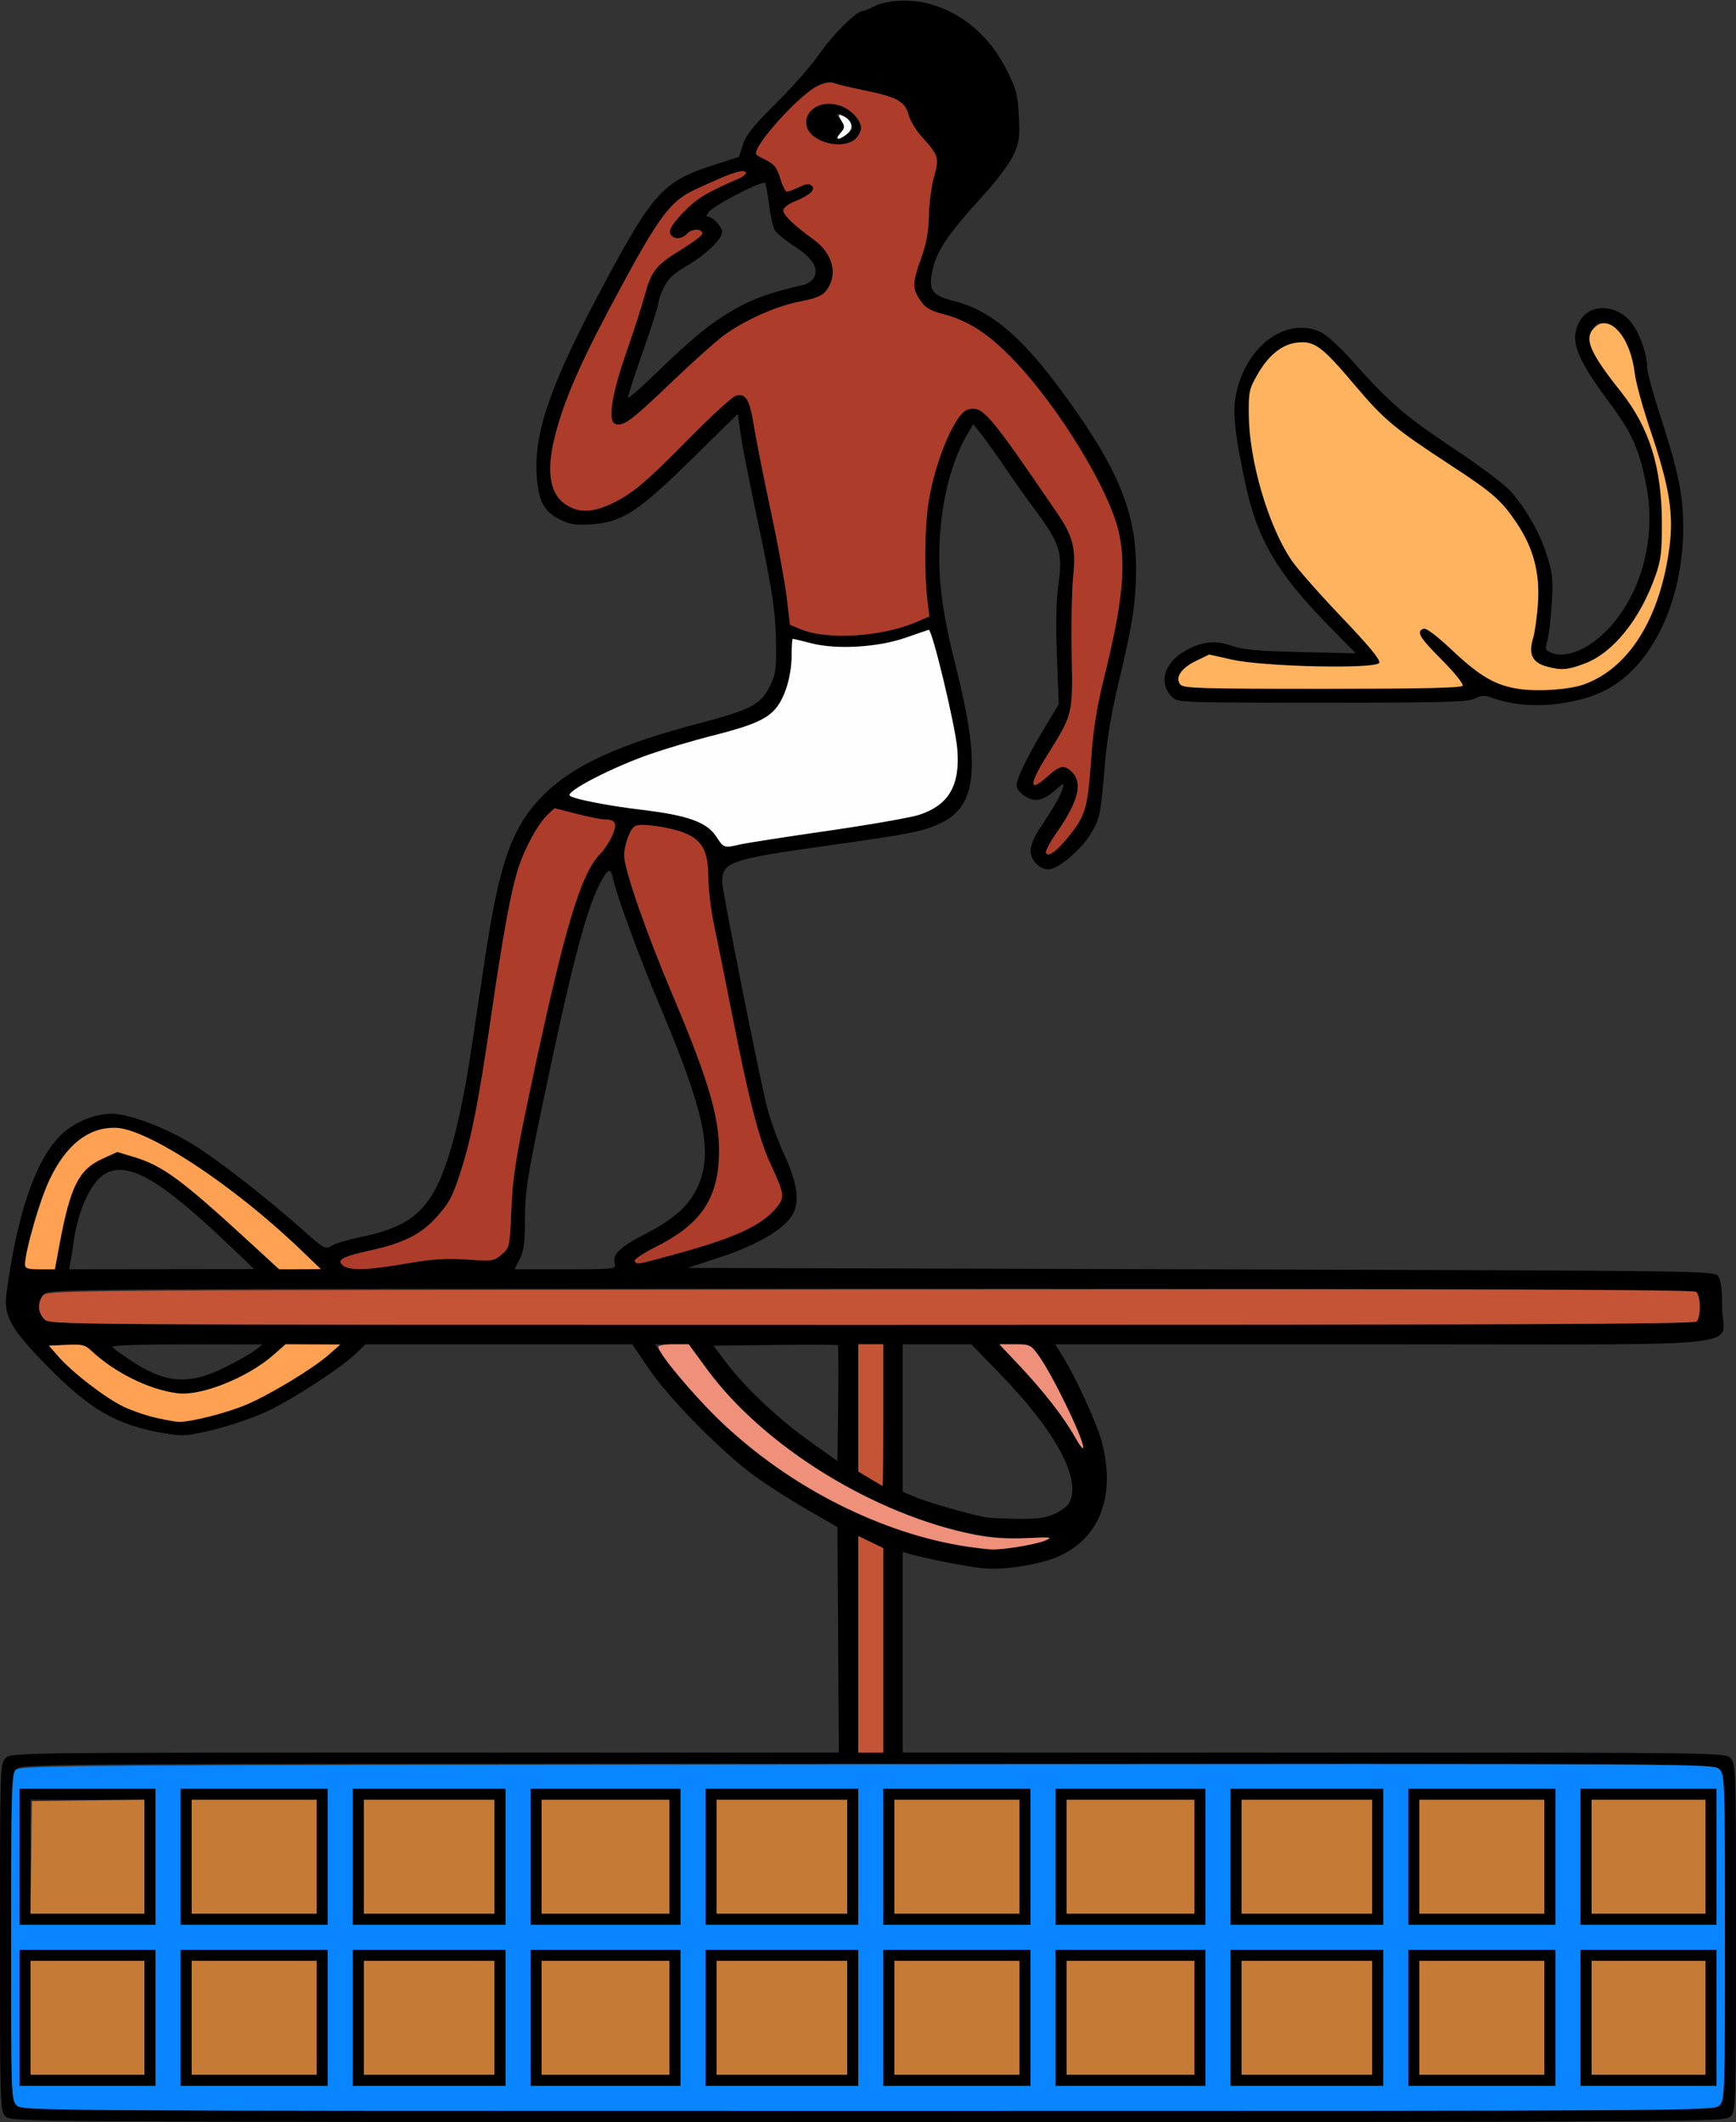 <?xml version="1.0" encoding="UTF-8" standalone="no"?>
<!DOCTYPE svg PUBLIC "-//W3C//DTD SVG 1.1//EN"
"http://www.w3.org/Graphics/SVG/1.1/DTD/svg11.dtd">
<svg width="491px" height="600px"
xmlns="http://www.w3.org/2000/svg" version="1.1">
<rect width="100%" height="100%" fill="#333333" stroke="none"/>
<g transform="translate(0000, 0000) scale(1, 1)">
<path fill="#000000" stroke="none" d="
M 1.57 598.43
C 0.03 596.89 0.00 595.81 0.00 547.77
C 0.00 499.74 0.03 498.66 1.57 497.12
C 3.13 495.57 4.19 495.55 120.20 495.55
L 237.27 495.55
L 237.06 463.67
L 236.86 431.79
L 228.46 426.95
C 223.84 424.30 217.12 420.01 213.53 417.42
C 204.52 410.95 189.13 395.35 183.48 386.98
L 178.83 380.10
L 141.10 380.10
L 103.37 380.10
L 100.59 382.79
C 96.51 386.73 83.06 395.48 75.65 399.03
C 72.09 400.72 65.38 403.04 60.72 404.18
C 52.94 406.06 51.79 406.16 46.80 405.32
C 32.94 403.00 25.48 398.69 12.77 385.67
C 3.03 375.69 0.97 371.95 1.83 365.69
C 4.82 343.66 9.67 329.09 16.48 321.70
C 20.23 317.64 26.33 314.91 31.65 314.93
C 36.60 314.95 47.08 318.93 54.68 323.67
C 62.06 328.28 75.29 338.57 85.46 347.62
C 91.62 353.10 92.06 353.34 93.71 352.27
C 94.66 351.64 98.28 350.56 101.74 349.85
C 114.01 347.34 119.51 343.66 123.72 335.09
C 127.27 327.90 130.55 314.85 133.17 297.53
C 134.31 290.03 136.11 278.07 137.18 270.94
C 141.32 243.40 144.89 233.52 153.93 224.58
C 162.29 216.31 175.20 210.42 197.97 204.46
C 212.15 200.74 215.07 199.23 217.59 194.35
C 219.35 190.93 219.57 189.58 219.50 182.62
C 219.41 173.01 218.50 166.96 213.95 145.68
C 212.02 136.61 210.03 126.46 209.54 123.11
L 208.66 117.04
L 195.65 129.82
C 180.49 144.72 176.02 147.63 167.27 148.25
C 162.95 148.56 161.32 148.32 158.54 146.98
C 153.74 144.65 152.18 141.63 151.77 133.86
C 151.13 121.59 156.11 107.74 171.31 79.46
C 184.79 54.37 187.73 51.22 201.83 46.67
L 208.97 44.37
L 210.15 40.82
C 211.06 38.08 213.24 35.38 219.65 29.04
C 224.22 24.51 229.68 18.29 231.78 15.21
C 235.38 9.94 242.20 3.16 243.93 3.14
C 244.36 3.13 245.77 2.57 247.07 1.88
C 250.58 0.02 257.35 -0.35 262.59 1.02
C 272.18 3.54 280.03 10.26 284.90 20.11
C 287.47 25.30 287.88 26.93 288.17 32.98
C 288.46 39.16 288.28 40.35 286.50 44.10
C 285.40 46.41 281.73 51.31 278.35 54.98
C 267.73 66.55 264.48 71.50 263.51 77.57
C 262.75 82.27 263.91 83.63 269.91 85.14
C 279.68 87.59 288.29 94.60 298.91 108.77
C 315.67 131.10 321.31 144.16 321.31 160.59
C 321.31 170.28 320.36 176.45 316.24 193.59
C 314.51 200.74 313.08 209.22 312.58 215.18
C 311.31 230.47 311.20 231.04 308.71 235.40
C 306.04 240.08 299.31 245.81 296.49 245.81
C 293.92 245.81 291.46 243.16 291.46 240.39
C 291.46 239.12 292.59 236.43 294.02 234.31
C 298.03 228.35 299.87 225.16 300.51 223.05
C 301.08 221.18 301.00 221.20 298.21 223.64
C 296.35 225.28 294.51 226.18 293.01 226.18
C 290.58 226.18 287.53 223.83 287.53 221.96
C 287.53 220.16 290.42 214.20 295.06 206.44
L 299.46 199.08
L 298.93 185.49
C 298.58 176.18 298.72 169.72 299.39 164.96
C 300.61 156.38 299.75 153.64 293.10 144.66
C 290.63 141.33 286.45 135.43 283.81 131.54
C 281.16 127.66 278.15 123.46 277.12 122.21
L 275.24 119.94
L 273.69 122.60
C 269.21 130.26 266.48 140.58 265.79 152.43
C 265.18 163.05 266.41 172.95 270.27 188.18
C 277.43 216.49 276.37 227.91 266.12 232.71
C 260.94 235.15 257.90 235.74 233.72 239.15
C 206.47 242.98 204.26 243.75 204.26 249.37
C 204.26 251.80 214.59 303.67 216.92 312.96
C 217.79 316.41 219.96 322.42 221.74 326.31
C 225.69 334.92 226.32 340.01 223.94 343.80
C 221.44 347.77 213.94 352.11 203.71 355.47
L 194.46 358.51
L 339.65 358.90
C 482.23 359.29 484.86 359.32 485.96 360.82
C 486.73 361.88 487.07 364.58 487.07 369.65
C 487.07 381.46 499.45 380.10 391.18 380.10
L 298.44 380.10
L 300.52 383.44
C 304.33 389.58 310.23 402.43 311.60 407.59
C 315.65 422.84 311.14 434.85 299.42 440.06
C 293.89 442.50 283.91 444.04 277.71 443.40
C 273.33 442.95 261.13 440.54 257.09 439.34
L 255.32 438.82
L 255.32 467.18
L 255.32 495.55
L 371.59 495.55
C 486.81 495.55 487.87 495.57 489.43 497.12
C 490.97 498.66 491.00 499.74 491.00 547.77
C 491.00 595.81 490.97 596.89 489.43 598.43
C 487.87 599.99 486.81 600.00 245.50 600.00
C 4.19 600.00 3.13 599.99 1.57 598.43
M 486.29 595.29
C 487.82 593.76 487.86 592.67 487.86 547.77
C 487.86 502.88 487.82 501.79 486.29 500.26
C 484.72 498.70 483.67 498.69 245.50 498.69
C 7.33 498.69 6.28 498.70 4.71 500.26
C 3.18 501.79 3.14 502.88 3.14 547.77
C 3.14 592.67 3.18 593.76 4.71 595.29
C 6.28 596.85 7.33 596.86 245.50 596.86
C 483.67 596.86 484.72 596.85 486.29 595.29
M 249.82 466.65
L 249.82 437.75
L 246.29 436.03
L 242.75 434.32
L 242.75 464.93
L 242.75 495.55
L 246.29 495.55
L 249.82 495.55
L 249.82 466.65
M 287.73 437.42
C 290.64 437.00 294.18 436.18 295.58 435.60
C 297.90 434.64 297.40 434.58 290.22 434.91
C 261.68 436.23 219.68 414.01 199.94 387.13
L 194.79 380.10
L 190.04 380.10
L 185.30 380.10
L 188.67 385.01
C 190.52 387.71 196.47 394.34 201.88 399.75
C 215.62 413.48 229.32 422.61 247.11 429.84
C 255.96 433.45 265.56 436.15 273.80 437.35
C 280.29 438.29 281.67 438.30 287.73 437.42
M 298.27 428.06
C 300.07 427.24 301.92 425.86 302.39 424.99
C 305.98 418.30 298.64 404.68 282.55 388.15
L 274.72 380.10
L 265.02 380.10
L 255.32 380.10
L 255.32 400.95
L 255.32 421.78
L 258.88 423.31
C 262.28 424.77 274.77 428.34 278.89 429.04
C 279.97 429.22 284.03 429.41 287.92 429.46
C 293.33 429.53 295.76 429.20 298.27 428.06
M 249.82 400.13
L 249.82 380.10
L 246.29 380.10
L 242.75 380.10
L 242.75 398.09
L 242.75 416.07
L 246.09 418.08
C 247.93 419.19 249.51 420.11 249.62 420.13
C 249.73 420.14 249.82 411.14 249.82 400.13
M 236.99 380.36
C 236.83 380.21 228.84 380.17 219.24 380.29
L 201.78 380.50
L 205.65 385.60
C 210.97 392.61 220.56 401.57 229.43 407.84
L 236.86 413.10
L 237.07 396.88
C 237.19 387.96 237.15 380.53 236.99 380.36
M 305.21 405.45
C 303.20 400.05 296.48 387.05 293.77 383.31
C 291.53 380.22 291.29 380.10 287.05 380.10
L 282.65 380.10
L 288.54 386.36
C 295.23 393.46 300.92 400.78 303.93 406.15
C 306.49 410.71 307.06 410.40 305.21 405.45
M 57.97 400.85
C 61.30 400.17 66.68 398.47 69.92 397.06
C 76.88 394.05 88.66 386.87 93.09 382.96
L 96.24 380.17
L 88.50 380.14
L 80.77 380.10
L 77.30 383.15
C 70.07 389.52 56.91 394.79 50.28 393.97
C 42.26 392.98 32.50 388.18 25.84 381.94
C 24.04 380.25 23.19 380.05 18.82 380.26
L 13.83 380.50
L 16.54 383.58
C 20.57 388.17 29.93 395.36 35.01 397.77
C 39.08 399.69 47.02 401.87 50.51 402.03
C 51.28 402.06 54.64 401.54 57.97 400.85
M 64.01 386.44
C 67.48 384.70 71.19 382.57 72.28 381.71
L 74.24 380.14
L 52.78 380.12
C 40.24 380.11 31.51 380.40 31.77 380.81
C 32.01 381.20 34.24 382.88 36.73 384.53
C 46.88 391.29 53.45 391.74 64.01 386.44
M 479.84 373.66
C 481.06 372.45 481.06 366.56 479.84 365.34
C 479.11 364.61 426.21 364.40 246.52 364.40
C 15.19 364.40 14.13 364.41 12.57 365.97
C 11.71 366.83 11.00 368.42 11.00 369.50
C 11.00 370.59 11.71 372.17 12.57 373.04
C 14.13 374.60 15.19 374.61 246.52 374.61
C 426.21 374.61 479.11 374.40 479.84 373.66
M 16.87 351.64
C 19.90 335.47 22.29 330.71 28.84 327.70
L 33.17 325.72
L 37.93 327.16
C 46.03 329.62 51.24 333.44 70.31 350.96
L 78.95 358.89
L 84.84 358.88
L 90.74 358.85
L 85.24 353.56
C 65.28 334.38 41.46 318.92 31.82 318.90
C 21.74 318.86 13.58 329.30 9.03 348.05
C 6.32 359.28 6.24 358.90 11.30 358.90
L 15.52 358.90
L 16.87 351.64
M 65.20 352.45
C 45.71 333.77 36.51 328.36 30.01 331.73
C 25.92 333.84 22.16 341.75 20.84 351.05
C 20.57 352.99 20.16 355.55 19.93 356.74
L 19.51 358.90
L 45.70 358.87
L 71.88 358.84
L 65.20 352.45
M 115.00 357.26
C 122.46 355.97 126.15 355.73 132.07 356.14
C 139.34 356.64 139.70 356.58 141.89 354.71
C 144.13 352.77 144.17 352.65 144.63 341.89
C 145.02 332.70 145.85 327.49 149.92 308.25
C 159.60 262.55 164.14 247.26 169.70 241.49
C 170.95 240.20 172.54 237.76 173.24 236.07
C 174.64 232.73 174.07 231.71 170.80 231.69
C 169.89 231.68 166.38 230.97 162.99 230.10
L 156.82 228.53
L 154.68 230.58
C 152.14 233.01 148.39 239.91 146.62 245.42
C 144.53 251.93 142.33 263.86 139.04 286.48
C 135.52 310.59 133.51 321.05 130.63 330.24
C 128.12 338.25 127.08 340.23 123.11 344.53
C 118.92 349.08 113.90 351.56 105.03 353.50
C 96.78 355.30 94.96 356.31 97.10 357.88
C 99.08 359.32 104.03 359.15 115.00 357.26
M 173.87 357.41
C 173.15 354.68 175.15 352.71 182.46 348.93
C 191.38 344.33 195.61 340.29 197.95 334.09
C 201.45 324.83 198.83 313.31 186.64 284.44
C 180.59 270.09 174.35 253.08 173.26 247.94
C 172.66 245.16 171.70 245.76 169.39 250.38
C 165.51 258.13 161.17 275.10 152.85 315.14
C 149.12 333.09 148.48 337.41 148.48 344.62
C 148.48 351.36 148.18 353.66 146.99 355.99
L 145.51 358.90
L 159.88 358.90
C 173.61 358.90 174.24 358.83 173.87 357.41
M 191.25 354.55
C 207.85 350.00 215.28 346.59 219.50 341.57
C 222.02 338.58 221.92 337.75 217.91 329.08
C 214.62 321.97 211.81 311.04 207.09 287.04
C 205.14 277.11 202.82 265.63 201.95 261.52
C 201.07 257.41 200.34 251.40 200.34 248.17
C 200.31 239.04 197.85 236.06 188.70 234.13
C 186.42 233.64 183.32 233.25 181.83 233.25
C 179.47 233.25 178.98 233.62 177.84 236.19
C 177.11 237.81 176.53 240.37 176.54 241.88
C 176.56 245.87 182.68 263.47 190.35 281.61
C 200.95 306.64 203.95 317.40 203.31 328.07
C 202.61 339.66 197.66 346.46 185.46 352.59
C 181.94 354.36 179.27 356.15 179.53 356.57
C 180.17 357.61 179.87 357.67 191.25 354.55
M 301.82 237.02
C 307.16 230.48 307.60 228.97 308.72 213.22
C 309.21 206.23 310.30 199.54 312.17 192.02
C 317.63 170.02 318.65 159.29 316.20 149.58
C 313.20 137.65 299.24 114.94 287.02 102.13
C 279.74 94.49 274.22 90.84 267.04 88.90
C 262.99 87.81 261.72 87.06 260.26 84.90
C 257.97 81.49 258.00 80.03 260.54 72.94
C 262.04 68.73 262.63 65.43 262.72 60.86
C 262.78 57.41 263.44 52.51 264.17 49.98
C 265.69 44.69 265.45 43.88 260.76 38.75
C 259.11 36.95 257.40 34.11 256.95 32.42
C 255.94 28.67 253.65 27.42 244.28 25.52
C 240.64 24.78 236.85 23.86 235.85 23.47
C 233.06 22.41 229.05 24.91 222.25 31.92
C 216.67 37.67 213.05 42.82 213.96 43.73
C 214.17 43.94 215.52 44.70 216.96 45.42
C 219.00 46.44 219.82 47.55 220.70 50.46
C 221.31 52.51 222.14 54.19 222.54 54.19
C 222.94 54.19 224.49 53.61 225.99 52.90
C 228.11 51.90 228.91 51.82 229.64 52.56
C 230.76 53.70 229.02 55.24 224.49 57.09
C 222.87 57.75 221.54 58.83 221.54 59.49
C 221.54 60.79 224.54 63.67 230.18 67.77
C 235.76 71.84 237.15 77.94 233.52 82.42
C 232.51 83.65 230.45 84.46 226.27 85.26
C 219.65 86.52 210.68 90.50 204.74 94.83
C 202.53 96.44 195.78 102.49 189.74 108.27
C 178.39 119.14 176.23 120.72 173.95 119.85
C 171.82 119.03 173.07 111.18 177.23 99.36
C 179.20 93.74 181.48 86.68 182.29 83.68
C 184.18 76.66 185.50 74.97 192.49 70.68
C 195.65 68.74 198.37 66.75 198.53 66.27
C 199.06 64.64 195.76 64.50 194.33 66.09
C 192.66 67.93 189.84 67.70 189.46 65.68
C 189.27 64.73 190.67 62.69 193.38 59.91
C 197.19 56.02 199.72 54.48 208.80 50.54
C 212.10 49.12 211.41 47.71 207.97 48.81
C 205.48 49.60 204.70 49.92 196.79 53.52
C 189.86 56.66 186.66 60.84 175.80 80.89
C 164.97 100.90 160.26 111.35 157.39 121.72
C 154.29 132.93 155.27 139.77 160.41 142.91
C 163.88 145.03 167.62 144.90 172.80 142.49
C 178.73 139.73 182.53 136.54 195.22 123.65
C 201.27 117.51 207.05 112.23 208.07 111.92
C 210.95 111.05 212.03 112.85 213.29 120.71
C 213.93 124.63 216.06 135.35 218.02 144.50
C 219.99 153.67 222.01 164.65 222.52 168.91
L 223.45 176.67
L 226.62 177.97
C 234.10 181.03 249.47 180.05 259.15 175.88
L 262.86 174.29
L 262.30 169.80
C 261.44 162.93 261.51 150.02 262.45 143.18
C 264.09 131.18 270.08 116.69 273.79 115.77
C 277.98 114.71 279.52 116.51 299.05 145.12
C 303.52 151.69 304.38 155.10 303.54 162.96
C 303.17 166.41 302.98 176.18 303.12 184.67
C 303.42 202.32 303.58 201.68 295.92 214.00
C 290.99 221.93 291.08 224.19 296.14 219.63
C 299.77 216.35 301.03 216.12 303.24 218.32
C 306.31 221.40 304.97 226.68 298.92 235.34
C 293.67 242.84 295.97 244.18 301.82 237.02
M 209.46 238.74
C 211.24 238.34 222.37 236.60 234.20 234.90
C 246.03 233.19 257.61 231.16 259.95 230.40
C 268.41 227.62 271.63 222.02 270.74 211.65
C 270.18 205.10 263.61 177.79 262.66 178.08
C 262.30 178.19 259.34 179.20 256.11 180.33
C 248.28 183.05 236.67 183.74 229.53 181.91
C 226.79 181.20 224.41 180.63 224.23 180.63
C 224.05 180.63 223.90 182.69 223.90 185.20
C 223.90 191.03 222.08 197.14 219.41 200.32
C 216.77 203.46 212.70 205.19 201.18 208.10
C 196.13 209.37 188.30 211.70 183.79 213.27
C 173.23 216.93 159.96 223.78 161.15 224.97
C 162.08 225.90 171.76 227.80 181.47 228.97
C 194.61 230.54 199.94 232.46 202.61 236.58
C 204.70 239.80 204.77 239.83 209.46 238.74
M 201.11 91.74
C 209.87 85.58 215.21 83.29 227.21 80.57
C 228.39 80.30 229.74 79.35 230.22 78.46
C 231.64 75.80 229.85 72.97 224.63 69.60
C 222.03 67.92 219.53 65.84 219.06 64.96
C 218.60 64.10 217.92 60.94 217.54 57.95
C 217.16 54.97 216.64 52.18 216.39 51.76
C 215.84 50.88 202.53 57.69 200.59 59.83
C 199.82 60.68 199.66 61.26 200.21 61.26
C 201.50 61.26 204.26 64.18 204.26 65.55
C 204.26 67.56 199.75 71.93 194.46 75.02
C 190.54 77.31 188.98 78.77 187.77 81.27
C 186.89 83.06 186.19 85.08 186.19 85.76
C 186.19 86.43 184.25 92.53 181.87 99.31
C 179.49 106.09 177.55 112.02 177.55 112.49
C 177.55 112.96 181.70 109.30 186.78 104.34
C 191.85 99.39 198.31 93.72 201.11 91.74"/>
<path fill="#000000" stroke="none" d="
M 426.97 198.67
C 425.25 198.32 422.84 197.65 421.62 197.19
C 419.91 196.53 418.91 196.60 417.15 197.51
C 415.21 198.52 408.76 198.69 373.98 198.69
C 334.32 198.69 333.05 198.64 331.55 197.14
C 327.63 193.23 329.13 187.59 335.02 184.15
C 339.78 181.35 343.65 180.92 348.46 182.63
C 351.49 183.71 355.74 184.09 367.90 184.37
L 383.47 184.74
L 375.89 177.02
C 361.35 162.20 355.74 152.73 352.39 137.41
C 349.34 123.48 348.60 116.91 349.52 111.95
C 352.11 97.96 363.78 89.26 373.67 93.96
C 375.16 94.66 378.93 98.09 382.04 101.58
C 393.07 113.93 397.13 117.45 411.04 126.74
C 419.75 132.56 426.02 137.33 427.81 139.51
C 432.30 144.98 435.60 150.97 437.56 157.17
C 439.14 162.20 439.31 163.88 438.88 170.79
C 438.61 175.12 438.05 179.83 437.63 181.26
C 436.94 183.64 437.04 183.90 438.94 184.63
C 443.18 186.24 449.59 183.46 455.01 177.67
C 464.44 167.59 468.55 151.61 465.53 136.74
C 463.51 126.75 461.52 122.33 455.22 113.87
C 445.52 100.85 443.75 95.84 446.98 90.53
C 449.77 85.96 456.65 86.01 460.90 90.61
C 463.46 93.38 465.86 99.80 465.86 103.85
C 465.86 105.10 467.44 110.95 469.36 116.87
C 474.68 133.16 476.06 139.78 476.07 149.05
C 476.08 169.99 467.23 188.50 453.99 195.20
C 446.58 198.95 435.46 200.38 426.97 198.67
M 447.85 193.56
C 460.66 189.05 469.54 174.86 472.18 154.66
C 473.42 145.22 472.13 137.40 466.69 121.39
C 464.63 115.31 462.69 108.22 462.37 105.63
C 461.39 97.53 458.45 92.61 453.94 91.48
C 452.24 91.06 451.59 91.34 450.49 93.03
C 448.48 96.10 449.88 99.61 456.44 107.98
C 466.37 120.64 469.97 131.15 470.04 147.64
C 470.07 155.88 469.80 158.28 468.30 162.57
C 463.97 175.03 456.28 184.60 448.19 187.63
C 443.23 189.49 441.58 189.60 437.34 188.43
C 433.41 187.34 432.26 184.95 433.58 180.55
C 434.11 178.77 434.75 174.23 434.99 170.44
C 435.54 161.96 433.67 154.90 429.00 147.94
C 424.71 141.53 422.18 139.31 410.48 131.67
C 394.36 121.14 391.53 118.78 383.17 108.90
C 373.93 97.96 371.80 96.37 367.02 96.86
C 362.64 97.30 358.76 100.41 355.57 106.04
C 353.31 110.02 353.14 110.87 353.21 117.41
C 353.36 130.40 358.71 148.64 365.23 158.34
C 366.80 160.68 373.16 167.90 379.34 174.38
C 387.14 182.55 390.45 186.54 390.12 187.40
C 389.41 189.24 357.42 188.56 348.36 186.50
L 342.01 185.07
L 338.28 186.87
C 334.06 188.91 332.26 191.64 333.86 193.56
C 334.73 194.62 339.83 194.76 373.99 194.76
C 401.72 194.76 413.29 194.51 413.67 193.90
C 413.97 193.41 411.44 190.26 407.82 186.61
C 401.39 180.15 400.48 178.59 402.61 177.78
C 403.37 177.49 406.31 179.70 410.88 184.01
C 418.65 191.31 423.12 193.88 429.72 194.81
C 435.18 195.58 443.81 194.99 447.85 193.56"/>
<path fill="#000000" stroke="none" d="
M 5.50 570.55
L 5.50 551.31
L 24.75 551.31
L 43.99 551.31
L 43.99 570.55
L 43.99 589.79
L 24.75 589.79
L 5.50 589.79
L 5.50 570.55
M 40.85 570.55
L 40.85 554.45
L 24.75 554.45
L 8.64 554.45
L 8.64 570.55
L 8.64 586.65
L 24.75 586.65
L 40.85 586.65
L 40.85 570.55"/>
<path fill="#000000" stroke="none" d="
M 51.06 570.55
L 51.06 551.31
L 71.88 551.31
L 92.70 551.31
L 92.70 570.55
L 92.70 589.79
L 71.88 589.79
L 51.06 589.79
L 51.06 570.55
M 89.56 570.55
L 89.56 554.45
L 71.88 554.45
L 54.21 554.45
L 54.21 570.55
L 54.21 586.65
L 71.88 586.65
L 89.56 586.65
L 89.56 570.55"/>
<path fill="#000000" stroke="none" d="
M 99.77 570.55
L 99.77 551.31
L 121.38 551.31
L 142.98 551.31
L 142.98 570.55
L 142.98 589.79
L 121.38 589.79
L 99.77 589.79
L 99.77 570.55
M 139.84 570.55
L 139.84 554.45
L 121.38 554.45
L 102.91 554.45
L 102.91 570.55
L 102.91 586.65
L 121.38 586.65
L 139.84 586.65
L 139.84 570.55"/>
<path fill="#000000" stroke="none" d="
M 150.05 570.55
L 150.05 551.31
L 171.26 551.31
L 192.47 551.31
L 192.47 570.55
L 192.47 589.79
L 171.26 589.79
L 150.05 589.79
L 150.05 570.55
M 189.33 570.55
L 189.33 554.45
L 171.26 554.45
L 153.19 554.45
L 153.19 570.55
L 153.19 586.65
L 171.26 586.65
L 189.33 586.65
L 189.33 570.55"/>
<path fill="#000000" stroke="none" d="
M 199.54 570.55
L 199.54 551.31
L 221.15 551.31
L 242.75 551.31
L 242.75 570.55
L 242.75 589.79
L 221.15 589.79
L 199.54 589.79
L 199.54 570.55
M 239.61 570.55
L 239.61 554.45
L 221.15 554.45
L 202.68 554.45
L 202.68 570.55
L 202.68 586.65
L 221.15 586.65
L 239.61 586.65
L 239.61 570.55"/>
<path fill="#000000" stroke="none" d="
M 249.82 570.55
L 249.82 551.31
L 270.64 551.31
L 291.46 551.31
L 291.46 570.55
L 291.46 589.79
L 270.64 589.79
L 249.82 589.79
L 249.82 570.55
M 288.32 570.55
L 288.32 554.45
L 270.64 554.45
L 252.96 554.45
L 252.96 570.55
L 252.96 586.65
L 270.64 586.65
L 288.32 586.65
L 288.32 570.55"/>
<path fill="#000000" stroke="none" d="
M 298.53 570.55
L 298.53 551.31
L 319.74 551.31
L 340.95 551.31
L 340.95 570.55
L 340.95 589.79
L 319.74 589.79
L 298.53 589.79
L 298.53 570.55
M 337.81 570.55
L 337.81 554.45
L 319.74 554.45
L 301.67 554.45
L 301.67 570.55
L 301.67 586.65
L 319.74 586.65
L 337.81 586.65
L 337.81 570.55"/>
<path fill="#000000" stroke="none" d="
M 348.02 570.55
L 348.02 551.31
L 369.62 551.31
L 391.23 551.31
L 391.23 570.55
L 391.23 589.79
L 369.62 589.79
L 348.02 589.79
L 348.02 570.55
M 388.09 570.55
L 388.09 554.45
L 369.62 554.45
L 351.16 554.45
L 351.16 570.55
L 351.16 586.65
L 369.62 586.65
L 388.09 586.65
L 388.09 570.55"/>
<path fill="#000000" stroke="none" d="
M 398.30 570.55
L 398.30 551.31
L 419.12 551.31
L 439.94 551.31
L 439.94 570.55
L 439.94 589.79
L 419.12 589.79
L 398.30 589.79
L 398.30 570.55
M 436.79 570.55
L 436.79 554.45
L 419.12 554.45
L 401.44 554.45
L 401.44 570.55
L 401.44 586.65
L 419.12 586.65
L 436.79 586.65
L 436.79 570.55"/>
<path fill="#000000" stroke="none" d="
M 447.01 570.55
L 447.01 551.31
L 466.25 551.31
L 485.50 551.31
L 485.50 570.55
L 485.50 589.79
L 466.25 589.79
L 447.01 589.79
L 447.01 570.55
M 482.36 570.55
L 482.36 554.45
L 466.25 554.45
L 450.15 554.45
L 450.15 570.55
L 450.15 586.65
L 466.25 586.65
L 482.36 586.65
L 482.36 570.55"/>
<path fill="#000000" stroke="none" d="
M 5.50 525.00
L 5.50 505.76
L 24.75 505.76
L 43.99 505.76
L 43.99 525.00
L 43.99 544.24
L 24.75 544.24
L 5.50 544.24
L 5.50 525.00
M 40.85 525.00
L 40.85 508.90
L 24.75 508.90
L 8.64 508.90
L 8.64 525.00
L 8.64 541.10
L 24.75 541.10
L 40.85 541.10
L 40.85 525.00"/>
<path fill="#000000" stroke="none" d="
M 51.06 525.00
L 51.06 505.76
L 71.88 505.76
L 92.70 505.76
L 92.70 525.00
L 92.70 544.24
L 71.88 544.24
L 51.06 544.24
L 51.06 525.00
M 89.56 525.00
L 89.56 508.90
L 71.88 508.90
L 54.21 508.90
L 54.21 525.00
L 54.21 541.10
L 71.88 541.10
L 89.56 541.10
L 89.56 525.00"/>
<path fill="#000000" stroke="none" d="
M 99.77 525.00
L 99.77 505.76
L 121.38 505.76
L 142.98 505.76
L 142.98 525.00
L 142.98 544.24
L 121.38 544.24
L 99.77 544.24
L 99.77 525.00
M 139.84 525.00
L 139.84 508.90
L 121.38 508.90
L 102.91 508.90
L 102.91 525.00
L 102.91 541.10
L 121.38 541.10
L 139.84 541.10
L 139.84 525.00"/>
<path fill="#000000" stroke="none" d="
M 150.05 525.00
L 150.05 505.76
L 171.26 505.76
L 192.47 505.76
L 192.47 525.00
L 192.47 544.24
L 171.26 544.24
L 150.05 544.24
L 150.05 525.00
M 189.33 525.00
L 189.33 508.90
L 171.26 508.90
L 153.19 508.90
L 153.19 525.00
L 153.19 541.10
L 171.26 541.10
L 189.33 541.10
L 189.33 525.00"/>
<path fill="#000000" stroke="none" d="
M 199.54 525.00
L 199.54 505.76
L 221.15 505.76
L 242.75 505.76
L 242.75 525.00
L 242.75 544.24
L 221.15 544.24
L 199.54 544.24
L 199.54 525.00
M 239.61 525.00
L 239.61 508.90
L 221.15 508.90
L 202.68 508.90
L 202.68 525.00
L 202.68 541.10
L 221.15 541.10
L 239.61 541.10
L 239.61 525.00"/>
<path fill="#000000" stroke="none" d="
M 249.82 525.00
L 249.82 505.76
L 270.64 505.76
L 291.46 505.76
L 291.46 525.00
L 291.46 544.24
L 270.64 544.24
L 249.82 544.24
L 249.82 525.00
M 288.32 525.00
L 288.32 508.90
L 270.64 508.90
L 252.96 508.90
L 252.96 525.00
L 252.96 541.10
L 270.64 541.10
L 288.32 541.10
L 288.32 525.00"/>
<path fill="#000000" stroke="none" d="
M 298.53 525.00
L 298.53 505.76
L 319.74 505.76
L 340.95 505.76
L 340.95 525.00
L 340.95 544.24
L 319.74 544.24
L 298.53 544.24
L 298.53 525.00
M 337.81 525.00
L 337.81 508.90
L 319.74 508.90
L 301.67 508.90
L 301.67 525.00
L 301.67 541.10
L 319.74 541.10
L 337.81 541.10
L 337.81 525.00"/>
<path fill="#000000" stroke="none" d="
M 348.02 525.00
L 348.02 505.76
L 369.62 505.76
L 391.23 505.76
L 391.23 525.00
L 391.23 544.24
L 369.62 544.24
L 348.02 544.24
L 348.02 525.00
M 388.09 525.00
L 388.09 508.90
L 369.62 508.90
L 351.16 508.90
L 351.16 525.00
L 351.16 541.10
L 369.62 541.10
L 388.09 541.10
L 388.09 525.00"/>
<path fill="#000000" stroke="none" d="
M 398.30 525.00
L 398.30 505.76
L 419.12 505.76
L 439.94 505.76
L 439.94 525.00
L 439.94 544.24
L 419.12 544.24
L 398.30 544.24
L 398.30 525.00
M 436.79 525.00
L 436.79 508.90
L 419.12 508.90
L 401.44 508.90
L 401.44 525.00
L 401.44 541.10
L 419.12 541.10
L 436.79 541.10
L 436.79 525.00"/>
<path fill="#000000" stroke="none" d="
M 447.01 525.00
L 447.01 505.76
L 466.25 505.76
L 485.50 505.76
L 485.50 525.00
L 485.50 544.24
L 466.25 544.24
L 447.01 544.24
L 447.01 525.00
M 482.36 525.00
L 482.36 508.90
L 466.25 508.90
L 450.15 508.90
L 450.15 525.00
L 450.15 541.10
L 466.25 541.10
L 482.36 541.10
L 482.36 525.00"/>
<path fill="#000000" stroke="none" d="
M 231.19 39.29
C 224.46 35.19 229.41 27.40 237.25 29.75
C 240.53 30.73 243.54 33.84 243.54 36.23
C 243.54 40.55 236.22 42.35 231.19 39.29
M 239.44 38.04
C 241.59 36.53 241.62 35.78 239.61 33.77
C 237.61 31.77 235.73 31.66 237.53 33.64
C 239.14 35.43 239.14 36.03 237.53 37.83
C 235.93 39.59 237.05 39.71 239.44 38.04"/>
<path fill="#ae3c2a" stroke="none" d="
M 97.10 357.88
C 94.96 356.31 96.78 355.30 105.03 353.50
C 113.90 351.56 118.92 349.08 123.11 344.53
C 127.08 340.23 128.12 338.25 130.63 330.24
C 133.51 321.05 135.52 310.59 139.04 286.48
C 142.33 263.86 144.53 251.93 146.62 245.42
C 148.39 239.91 152.14 233.01 154.68 230.58
L 156.82 228.53
L 162.99 230.10
C 166.38 230.97 169.89 231.68 170.80 231.69
C 174.07 231.71 174.64 232.73 173.24 236.07
C 172.54 237.76 170.95 240.20 169.70 241.49
C 164.14 247.26 159.60 262.55 149.92 308.25
C 145.85 327.49 145.02 332.70 144.63 341.89
C 144.17 352.65 144.13 352.77 141.89 354.71
C 139.70 356.58 139.34 356.64 132.07 356.14
C 126.15 355.73 122.46 355.97 115.00 357.26
C 104.03 359.15 99.08 359.32 97.10 357.88"/>
<path fill="#ae3c2a" stroke="none" d="
M 179.53 356.57
C 179.27 356.15 181.94 354.36 185.46 352.59
C 197.66 346.46 202.61 339.66 203.31 328.07
C 203.95 317.40 200.95 306.64 190.35 281.61
C 182.68 263.47 176.56 245.87 176.54 241.88
C 176.53 240.37 177.11 237.81 177.84 236.19
C 178.98 233.62 179.47 233.25 181.83 233.25
C 183.32 233.25 186.42 233.64 188.70 234.13
C 197.85 236.06 200.31 239.04 200.34 248.17
C 200.34 251.40 201.07 257.41 201.95 261.52
C 202.82 265.63 205.14 277.11 207.09 287.04
C 211.81 311.04 214.62 321.97 217.91 329.08
C 221.92 337.75 222.02 338.58 219.50 341.57
C 215.28 346.59 207.85 350.00 191.25 354.55
C 179.87 357.67 180.17 357.61 179.53 356.57"/>
<path fill="#ae3c2a" stroke="none" d="
M 295.82 241.15
C 295.57 240.75 296.96 238.14 298.92 235.34
C 304.97 226.68 306.31 221.40 303.24 218.32
C 301.03 216.12 299.77 216.35 296.14 219.63
C 291.08 224.19 290.99 221.93 295.92 214.00
C 303.58 201.68 303.42 202.32 303.12 184.67
C 302.98 176.18 303.17 166.41 303.54 162.96
C 304.38 155.10 303.52 151.69 299.05 145.12
C 279.52 116.51 277.98 114.71 273.79 115.77
C 270.08 116.69 264.09 131.18 262.45 143.18
C 261.51 150.02 261.44 162.93 262.30 169.80
L 262.86 174.29
L 259.15 175.88
C 249.47 180.05 234.10 181.03 226.62 177.97
L 223.45 176.67
L 222.52 168.91
C 222.01 164.65 219.99 153.67 218.02 144.50
C 216.06 135.35 213.93 124.63 213.29 120.71
C 212.03 112.85 210.95 111.05 208.07 111.92
C 207.05 112.23 201.27 117.51 195.22 123.65
C 182.53 136.54 178.73 139.73 172.80 142.49
C 167.62 144.90 163.88 145.03 160.41 142.91
C 155.27 139.77 154.29 132.93 157.39 121.72
C 160.26 111.35 164.97 100.90 175.80 80.89
C 186.66 60.84 189.86 56.66 196.79 53.52
C 204.70 49.92 205.48 49.60 207.97 48.81
C 211.41 47.71 212.10 49.12 208.80 50.54
C 199.72 54.48 197.19 56.02 193.38 59.91
C 190.67 62.69 189.27 64.73 189.46 65.68
C 189.84 67.70 192.66 67.93 194.33 66.09
C 195.76 64.50 199.06 64.64 198.53 66.27
C 198.37 66.75 195.65 68.74 192.49 70.68
C 185.50 74.97 184.18 76.66 182.29 83.68
C 181.48 86.68 179.20 93.74 177.23 99.36
C 173.07 111.18 171.82 119.03 173.95 119.85
C 176.23 120.72 178.39 119.14 189.74 108.27
C 195.78 102.49 202.53 96.44 204.74 94.83
C 210.68 90.50 219.65 86.52 226.27 85.26
C 230.45 84.46 232.51 83.65 233.52 82.42
C 237.15 77.94 235.76 71.84 230.18 67.77
C 224.54 63.67 221.54 60.79 221.54 59.49
C 221.54 58.83 222.87 57.75 224.49 57.09
C 229.02 55.24 230.76 53.70 229.64 52.56
C 228.91 51.82 228.11 51.90 225.99 52.90
C 224.49 53.61 222.94 54.19 222.54 54.19
C 222.14 54.19 221.31 52.51 220.70 50.46
C 219.82 47.55 219.00 46.44 216.96 45.42
C 215.52 44.70 214.17 43.94 213.96 43.73
C 212.31 42.08 226.04 26.70 231.29 24.31
C 233.31 23.40 234.93 23.13 236.02 23.54
C 236.93 23.88 240.64 24.78 244.28 25.52
C 253.65 27.42 255.94 28.67 256.95 32.42
C 257.40 34.11 259.11 36.95 260.76 38.75
C 265.45 43.88 265.69 44.69 264.17 49.98
C 263.44 52.51 262.78 57.41 262.72 60.86
C 262.63 65.43 262.04 68.73 260.54 72.94
C 258.00 80.03 257.97 81.49 260.26 84.90
C 261.72 87.06 262.99 87.81 267.04 88.90
C 274.22 90.84 279.74 94.49 287.02 102.13
C 299.24 114.94 313.20 137.65 316.20 149.58
C 318.65 159.29 317.63 170.02 312.17 192.02
C 310.30 199.54 309.21 206.23 308.72 213.22
C 307.60 228.97 307.16 230.48 301.82 237.02
C 298.76 240.76 296.52 242.30 295.82 241.15
M 241.96 39.27
C 242.83 38.40 243.54 37.04 243.54 36.23
C 243.54 33.84 240.53 30.73 237.25 29.75
C 231.90 28.15 227.05 31.40 228.17 35.83
C 229.29 40.26 238.64 42.59 241.96 39.27"/>
<path fill="#fefefe" stroke="none" d="
M 202.61 236.58
C 199.94 232.46 194.61 230.54 181.47 228.97
C 171.76 227.80 162.08 225.90 161.15 224.97
C 159.96 223.78 173.23 216.93 183.79 213.27
C 188.30 211.70 196.13 209.37 201.18 208.10
C 212.70 205.19 216.77 203.46 219.41 200.32
C 222.08 197.14 223.90 191.03 223.90 185.20
C 223.90 182.69 224.05 180.63 224.23 180.63
C 224.41 180.63 226.79 181.20 229.53 181.91
C 236.67 183.74 248.28 183.05 256.11 180.33
C 259.34 179.20 262.30 178.19 262.66 178.08
C 263.61 177.79 270.18 205.10 270.74 211.65
C 271.63 222.02 268.41 227.62 259.95 230.40
C 257.61 231.16 246.03 233.19 234.20 234.90
C 222.37 236.60 211.24 238.34 209.46 238.74
C 204.77 239.83 204.70 239.80 202.61 236.58"/>
<path fill="#fefefe" stroke="none" d="
M 237.68 37.65
C 238.89 36.32 238.98 35.77 238.20 34.52
C 236.88 32.41 237.02 32.02 238.73 32.94
C 241.14 34.23 241.49 36.33 239.57 37.88
C 237.22 39.79 235.90 39.63 237.68 37.65"/>
<path fill="#ffb35e" stroke="none" d="
M 429.72 194.81
C 423.12 193.88 418.65 191.31 410.88 184.01
C 406.31 179.70 403.37 177.49 402.61 177.78
C 400.48 178.59 401.39 180.15 407.82 186.61
C 411.44 190.26 413.97 193.41 413.67 193.90
C 413.29 194.51 401.72 194.76 373.99 194.76
C 339.83 194.76 334.73 194.62 333.86 193.56
C 332.26 191.64 334.06 188.91 338.28 186.87
L 342.01 185.07
L 348.36 186.50
C 357.42 188.56 389.41 189.24 390.12 187.40
C 390.45 186.54 387.14 182.55 379.34 174.38
C 373.16 167.90 366.80 160.68 365.23 158.34
C 358.71 148.64 353.36 130.40 353.21 117.41
C 353.14 110.87 353.31 110.02 355.57 106.04
C 358.76 100.41 362.64 97.30 367.02 96.86
C 371.80 96.37 373.93 97.96 383.17 108.90
C 391.53 118.78 394.36 121.14 410.48 131.67
C 422.18 139.31 424.71 141.53 429.00 147.94
C 433.67 154.90 435.54 161.96 434.99 170.44
C 434.75 174.23 434.11 178.77 433.58 180.55
C 432.26 184.95 433.41 187.34 437.34 188.43
C 441.58 189.60 443.23 189.49 448.19 187.63
C 456.28 184.60 463.97 175.03 468.30 162.57
C 469.80 158.28 470.07 155.88 470.04 147.64
C 469.98 132.09 466.47 120.85 458.59 110.95
C 449.58 99.65 447.91 95.69 450.90 92.71
C 455.17 88.44 461.09 95.10 462.37 105.63
C 462.69 108.22 464.63 115.31 466.69 121.39
C 472.13 137.40 473.42 145.22 472.18 154.66
C 469.54 174.86 460.66 189.05 447.85 193.56
C 443.81 194.99 435.18 195.58 429.72 194.81"/>
<path fill="#ffa153" stroke="none" d="
M 44.28 400.92
C 41.64 400.35 37.47 398.93 35.01 397.77
C 29.93 395.36 20.57 388.17 16.54 383.58
L 13.83 380.50
L 18.82 380.26
C 23.19 380.05 24.04 380.25 25.84 381.94
C 32.50 388.18 42.26 392.98 50.28 393.97
C 56.91 394.79 70.07 389.52 77.30 383.15
L 80.77 380.10
L 88.50 380.14
L 96.24 380.17
L 93.09 382.96
C 88.66 386.87 76.88 394.05 69.92 397.06
C 64.43 399.44 53.74 402.17 50.51 402.03
C 49.74 402.00 46.93 401.50 44.28 400.92"/>
<path fill="#ffa153" stroke="none" d="
M 7.07 357.53
C 7.07 353.82 11.41 338.94 14.13 333.32
C 18.82 323.63 24.98 318.81 32.60 318.88
C 41.53 318.97 66.08 335.14 85.24 353.56
L 90.74 358.85
L 84.84 358.88
L 78.95 358.89
L 70.31 350.96
C 51.24 333.44 46.03 329.62 37.93 327.16
L 33.17 325.72
L 28.84 327.70
C 22.29 330.71 19.90 335.47 16.87 351.64
L 15.52 358.90
L 11.30 358.90
C 7.79 358.90 7.07 358.66 7.07 357.53"/>
<path fill="#c55436" stroke="none" d="
M 242.75 464.93
L 242.75 434.32
L 246.29 436.03
L 249.82 437.75
L 249.82 466.65
L 249.82 495.55
L 246.29 495.55
L 242.75 495.55
L 242.75 464.93"/>
<path fill="#c55436" stroke="none" d="
M 246.09 418.08
L 242.75 416.07
L 242.75 398.09
L 242.75 380.10
L 246.29 380.10
L 249.82 380.10
L 249.82 400.13
C 249.82 411.14 249.73 420.14 249.62 420.13
C 249.51 420.11 247.93 419.19 246.09 418.08"/>
<path fill="#c55436" stroke="none" d="
M 12.57 373.04
C 10.73 371.20 10.54 368.47 12.11 366.31
C 13.21 364.81 16.61 364.79 245.94 364.59
C 417.73 364.45 478.93 364.63 479.72 365.28
C 481.04 366.37 481.13 372.38 479.84 373.66
C 479.11 374.40 426.21 374.61 246.52 374.61
C 15.19 374.61 14.13 374.60 12.57 373.04"/>
<path fill="#ef907a" stroke="none" d="
M 273.80 437.35
C 249.62 433.82 223.29 420.49 203.80 401.89
C 196.31 394.74 186.19 382.64 186.19 380.84
C 186.19 380.43 188.12 380.10 190.48 380.10
L 194.79 380.10
L 199.94 387.13
C 216.00 408.99 247.08 428.21 275.68 433.95
C 280.36 434.89 284.62 435.16 290.22 434.91
C 297.40 434.58 297.90 434.64 295.58 435.60
C 292.86 436.73 283.73 438.24 280.46 438.11
C 279.38 438.06 276.38 437.72 273.80 437.35"/>
<path fill="#ef907a" stroke="none" d="
M 303.93 406.15
C 300.92 400.78 295.23 393.46 288.54 386.36
L 282.65 380.10
L 287.05 380.10
C 291.29 380.10 291.53 380.22 293.77 383.31
C 297.95 389.09 307.26 408.55 306.30 409.51
C 306.12 409.68 305.06 408.17 303.93 406.15"/>
<path fill="#0885ff" stroke="none" d="
M 4.71 595.29
C 3.18 593.76 3.14 592.67 3.14 547.92
C 3.14 509.62 3.32 501.89 4.26 500.61
C 5.36 499.11 8.82 499.08 245.04 498.89
C 483.98 498.68 484.72 498.69 486.29 500.26
C 487.83 501.80 487.86 502.85 487.86 547.77
C 487.86 592.67 487.82 593.76 486.29 595.29
C 484.72 596.85 483.67 596.86 245.50 596.86
C 7.33 596.86 6.28 596.85 4.71 595.29
M 43.99 570.55
L 43.99 551.31
L 24.75 551.31
L 5.50 551.31
L 5.50 570.55
L 5.50 589.79
L 24.75 589.79
L 43.99 589.79
L 43.99 570.55
M 92.70 570.55
L 92.70 551.31
L 71.88 551.31
L 51.06 551.31
L 51.06 570.55
L 51.06 589.79
L 71.88 589.79
L 92.70 589.79
L 92.70 570.55
M 142.98 570.55
L 142.98 551.31
L 121.38 551.31
L 99.77 551.31
L 99.77 570.55
L 99.77 589.79
L 121.38 589.79
L 142.98 589.79
L 142.98 570.55
M 192.47 570.55
L 192.47 551.31
L 171.26 551.31
L 150.05 551.31
L 150.05 570.55
L 150.05 589.79
L 171.26 589.79
L 192.47 589.79
L 192.47 570.55
M 242.75 570.55
L 242.75 551.31
L 221.15 551.31
L 199.54 551.31
L 199.54 570.55
L 199.54 589.79
L 221.15 589.79
L 242.75 589.79
L 242.75 570.55
M 291.46 570.55
L 291.46 551.31
L 270.64 551.31
L 249.82 551.31
L 249.82 570.55
L 249.82 589.79
L 270.64 589.79
L 291.46 589.79
L 291.46 570.55
M 340.95 570.55
L 340.95 551.31
L 319.74 551.31
L 298.53 551.31
L 298.53 570.55
L 298.53 589.79
L 319.74 589.79
L 340.95 589.79
L 340.95 570.55
M 391.23 570.55
L 391.23 551.31
L 369.62 551.31
L 348.02 551.31
L 348.02 570.55
L 348.02 589.79
L 369.62 589.79
L 391.23 589.79
L 391.23 570.55
M 439.94 570.55
L 439.94 551.31
L 419.12 551.31
L 398.30 551.31
L 398.30 570.55
L 398.30 589.79
L 419.12 589.79
L 439.94 589.79
L 439.94 570.55
M 485.50 570.55
L 485.50 551.31
L 466.25 551.31
L 447.01 551.31
L 447.01 570.55
L 447.01 589.79
L 466.25 589.79
L 485.50 589.79
L 485.50 570.55
M 43.99 525.00
L 43.99 505.76
L 24.75 505.76
L 5.50 505.76
L 5.50 525.00
L 5.50 544.24
L 24.75 544.24
L 43.99 544.24
L 43.99 525.00
M 92.70 525.00
L 92.70 505.76
L 71.88 505.76
L 51.06 505.76
L 51.06 525.00
L 51.06 544.24
L 71.88 544.24
L 92.70 544.24
L 92.70 525.00
M 142.98 525.00
L 142.98 505.76
L 121.38 505.76
L 99.77 505.76
L 99.77 525.00
L 99.77 544.24
L 121.38 544.24
L 142.98 544.24
L 142.98 525.00
M 192.47 525.00
L 192.47 505.76
L 171.26 505.76
L 150.05 505.76
L 150.05 525.00
L 150.05 544.24
L 171.26 544.24
L 192.47 544.24
L 192.47 525.00
M 242.75 525.00
L 242.75 505.76
L 221.15 505.76
L 199.54 505.76
L 199.54 525.00
L 199.54 544.24
L 221.15 544.24
L 242.75 544.24
L 242.75 525.00
M 291.46 525.00
L 291.46 505.76
L 270.64 505.76
L 249.82 505.76
L 249.82 525.00
L 249.82 544.24
L 270.64 544.24
L 291.46 544.24
L 291.46 525.00
M 340.95 525.00
L 340.95 505.76
L 319.74 505.76
L 298.53 505.76
L 298.53 525.00
L 298.53 544.24
L 319.74 544.24
L 340.95 544.24
L 340.95 525.00
M 391.23 525.00
L 391.23 505.76
L 369.62 505.76
L 348.02 505.76
L 348.02 525.00
L 348.02 544.24
L 369.62 544.24
L 391.23 544.24
L 391.23 525.00
M 439.94 525.00
L 439.94 505.76
L 419.12 505.76
L 398.30 505.76
L 398.30 525.00
L 398.30 544.24
L 419.12 544.24
L 439.94 544.24
L 439.94 525.00
M 485.50 525.00
L 485.50 505.76
L 466.25 505.76
L 447.01 505.76
L 447.01 525.00
L 447.01 544.24
L 466.25 544.24
L 485.50 544.24
L 485.50 525.00"/>
<path fill="#c57a36" stroke="none" d="
M 8.64 570.55
L 8.64 554.45
L 24.75 554.45
L 40.85 554.45
L 40.85 570.55
L 40.85 586.65
L 24.75 586.65
L 8.64 586.65
L 8.64 570.55"/>
<path fill="#c57a36" stroke="none" d="
M 54.21 570.55
L 54.21 554.45
L 71.88 554.45
L 89.56 554.45
L 89.56 570.55
L 89.56 586.65
L 71.88 586.65
L 54.21 586.65
L 54.21 570.55"/>
<path fill="#c57a36" stroke="none" d="
M 102.91 570.55
L 102.91 554.45
L 121.38 554.45
L 139.84 554.45
L 139.84 570.55
L 139.84 586.65
L 121.38 586.65
L 102.91 586.65
L 102.91 570.55"/>
<path fill="#c57a36" stroke="none" d="
M 153.19 570.55
L 153.19 554.45
L 171.26 554.45
L 189.33 554.45
L 189.33 570.55
L 189.33 586.65
L 171.26 586.65
L 153.19 586.65
L 153.19 570.55"/>
<path fill="#c57a36" stroke="none" d="
M 202.68 570.55
L 202.68 554.45
L 221.15 554.45
L 239.61 554.45
L 239.61 570.55
L 239.61 586.65
L 221.15 586.65
L 202.68 586.65
L 202.68 570.55"/>
<path fill="#c57a36" stroke="none" d="
M 252.96 570.55
L 252.96 554.45
L 270.64 554.45
L 288.32 554.45
L 288.32 570.55
L 288.32 586.65
L 270.64 586.65
L 252.96 586.65
L 252.96 570.55"/>
<path fill="#c57a36" stroke="none" d="
M 301.67 570.55
L 301.67 554.45
L 319.74 554.45
L 337.81 554.45
L 337.81 570.55
L 337.81 586.65
L 319.74 586.65
L 301.67 586.65
L 301.67 570.55"/>
<path fill="#c57a36" stroke="none" d="
M 351.16 570.55
L 351.16 554.45
L 369.62 554.45
L 388.09 554.45
L 388.09 570.55
L 388.09 586.65
L 369.62 586.65
L 351.16 586.65
L 351.16 570.55"/>
<path fill="#c57a36" stroke="none" d="
M 401.44 570.55
L 401.44 554.45
L 419.12 554.45
L 436.79 554.45
L 436.79 570.55
L 436.79 586.65
L 419.12 586.65
L 401.44 586.65
L 401.44 570.55"/>
<path fill="#c57a36" stroke="none" d="
M 450.15 570.55
L 450.15 554.45
L 466.25 554.45
L 482.36 554.45
L 482.36 570.55
L 482.36 586.65
L 466.25 586.65
L 450.15 586.65
L 450.15 570.55"/>
<path fill="#c57a36" stroke="none" d="
M 8.82 525.20
L 9.03 509.29
L 24.94 509.08
L 40.85 508.87
L 40.85 524.98
L 40.85 541.10
L 24.73 541.10
L 8.61 541.10
L 8.82 525.20"/>
<path fill="#c57a36" stroke="none" d="
M 54.21 525.00
L 54.21 508.90
L 71.88 508.90
L 89.56 508.90
L 89.56 525.00
L 89.56 541.10
L 71.88 541.10
L 54.21 541.10
L 54.21 525.00"/>
<path fill="#c57a36" stroke="none" d="
M 102.91 525.00
L 102.91 508.90
L 121.38 508.90
L 139.84 508.90
L 139.84 525.00
L 139.84 541.10
L 121.38 541.10
L 102.91 541.10
L 102.91 525.00"/>
<path fill="#c57a36" stroke="none" d="
M 153.19 525.00
L 153.19 508.90
L 171.26 508.90
L 189.33 508.90
L 189.33 525.00
L 189.33 541.10
L 171.26 541.10
L 153.19 541.10
L 153.19 525.00"/>
<path fill="#c57a36" stroke="none" d="
M 202.68 525.00
L 202.68 508.90
L 221.15 508.90
L 239.61 508.90
L 239.61 525.00
L 239.61 541.10
L 221.15 541.10
L 202.68 541.10
L 202.68 525.00"/>
<path fill="#c57a36" stroke="none" d="
M 252.96 525.00
L 252.96 508.90
L 270.64 508.90
L 288.32 508.90
L 288.32 525.00
L 288.32 541.10
L 270.64 541.10
L 252.96 541.10
L 252.96 525.00"/>
<path fill="#c57a36" stroke="none" d="
M 301.67 525.00
L 301.67 508.90
L 319.74 508.90
L 337.81 508.90
L 337.81 525.00
L 337.81 541.10
L 319.74 541.10
L 301.67 541.10
L 301.67 525.00"/>
<path fill="#c57a36" stroke="none" d="
M 351.16 525.00
L 351.16 508.90
L 369.62 508.90
L 388.09 508.90
L 388.09 525.00
L 388.09 541.10
L 369.62 541.10
L 351.16 541.10
L 351.16 525.00"/>
<path fill="#c57a36" stroke="none" d="
M 401.44 525.00
L 401.44 508.90
L 419.12 508.90
L 436.79 508.90
L 436.79 525.00
L 436.79 541.10
L 419.12 541.10
L 401.44 541.10
L 401.44 525.00"/>
<path fill="#c57a36" stroke="none" d="
M 450.15 525.00
L 450.15 508.90
L 466.25 508.90
L 482.36 508.90
L 482.36 525.00
L 482.36 541.10
L 466.25 541.10
L 450.15 541.10
L 450.15 525.00"/>
</g>
</svg>
